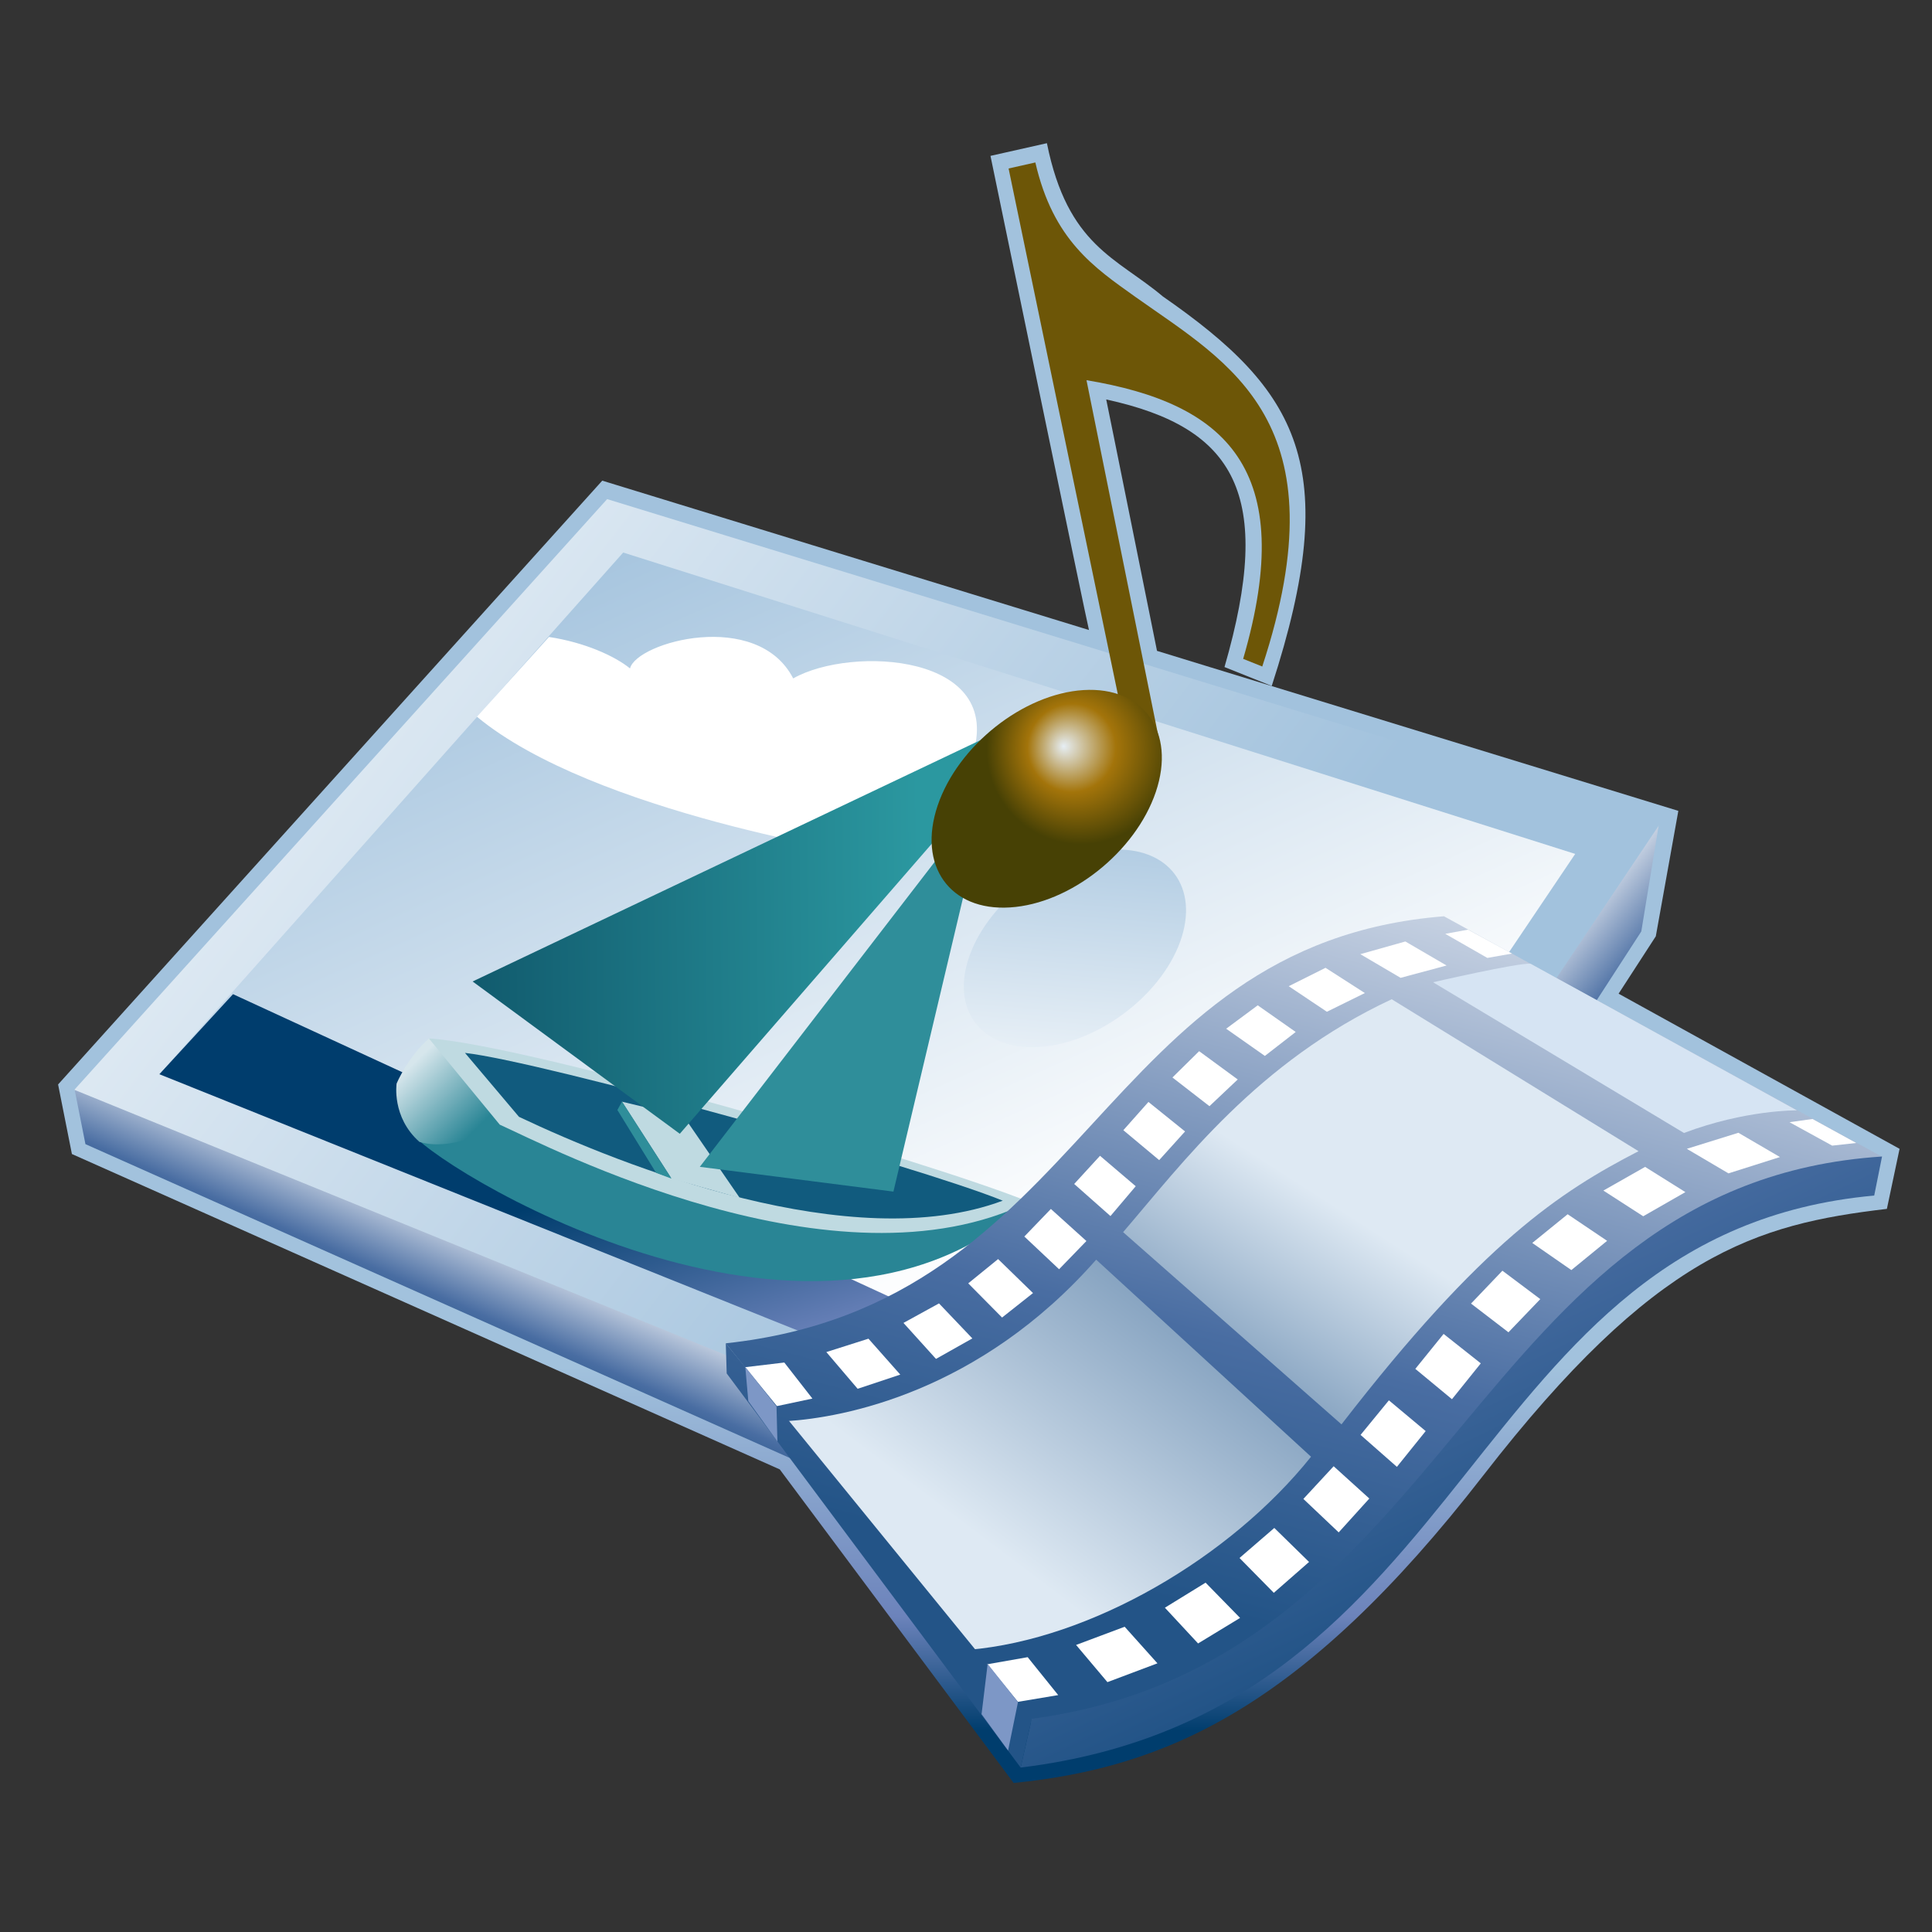<?xml version="1.0" encoding="UTF-8"?>
<!DOCTYPE svg PUBLIC "-//W3C//DTD SVG 1.1 Tiny//EN" "http://www.w3.org/Graphics/SVG/1.1/DTD/svg11-tiny.dtd">
<svg width="100%" height="100%" viewBox="0 0 88 88">
<rect x="0" y="0" width="88" height="88" fill="#333333" stroke="none"/>
<linearGradient id="_16" gradientUnits="userSpaceOnUse" x1="44.59" y1="60.38" x2="44.59" y2="79.03">
<stop stop-color="#A2C2DD" offset="0.1"/>
<stop stop-color="#6C83BB" offset="0.71"/>
<stop stop-color="#003D6D" offset="0.99"/>
</linearGradient>
<path fill="url(#_16)" d="M45.115,7.1c0,0,4.442,21.502,4.486,21.596c-0.044-0.012-22.169-6.803-22.169-6.803L2.646,49.396 l0.629,3.168c0,0,31.912,14.219,32.242,14.365c0.214,0.287,10.653,14.283,10.653,14.283c6.887-0.695,13.137-3.361,21.396-14.014 c7.83-10.096,12.406-11.432,18.379-12.135l0.578-2.735l-12.798-7.067l1.695-2.615l1.026-5.712L52.7,29.646 c0,0-2.309-11.462-2.313-11.451c5.887,1.281,7.664,4.318,5.387,12.188l2.152,0.86c3.257-10.018,1.21-13.455-4.962-17.742 c-2.095-1.766-4.334-2.287-5.279-6.979L45.115,7.1z"/>
<linearGradient id="_17" gradientUnits="userSpaceOnUse" x1="60.93" y1="52.81" x2="66.02" y2="57.05">
<stop stop-color="#FFFFFF" offset="0"/>
<stop stop-color="#496DA2" offset="0.71"/>
<stop stop-color="#235487" offset="0.99"/>
</linearGradient>
<polygon fill="url(#_17)" points="75.573,37.463 53.661,70.174 53.947,74.54 74.758,42.426 "/>
<linearGradient id="_18" gradientUnits="userSpaceOnUse" x1="30.18" y1="58.62" x2="27.66" y2="64.37">
<stop stop-color="#FFFFFF" offset="0"/>
<stop stop-color="#496DA2" offset="0.71"/>
<stop stop-color="#235487" offset="0.99"/>
</linearGradient>
<polygon fill="url(#_18)" points="53.736,70.126 3.396,49.614 3.892,52.114 53.982,74.432 "/>
<linearGradient id="_19" gradientUnits="userSpaceOnUse" x1="-6.29" y1="7.95" x2="50.12" y2="51.79">
<stop stop-color="#FFFFFF" offset="0.15"/>
<stop stop-color="#A2C2DD" offset="1"/>
</linearGradient>
<polygon fill="url(#_19)" points="27.654,22.734 3.386,49.639 53.729,70.133 75.649,37.463 "/>
<linearGradient id="_20" gradientUnits="userSpaceOnUse" x1="48.47" y1="63.88" x2="29.78" y2="22.09">
<stop stop-color="#FFFFFF" offset="0.15"/>
<stop stop-color="#A2C2DD" offset="1"/>
</linearGradient>
<polygon fill="url(#_20)" points="52.738,67.113 7.301,48.881 28.386,25.167 71.748,38.895 "/>
<linearGradient id="_21" gradientUnits="userSpaceOnUse" x1="37.8" y1="84.17" x2="28.66" y2="53.65">
<stop stop-color="#FFFFFF" offset="0"/>
<stop stop-color="#A2C2DD" offset="0.35"/>
<stop stop-color="#6C83BB" offset="0.7"/>
<stop stop-color="#003D6D" offset="1"/>
</linearGradient>
<polygon fill="url(#_21)" points="10.614,45.283 48.181,62.602 52.698,67.174 7.259,48.929 "/>
<path fill="#FFFFFF" d="M21.724,32.645c5.298,4.398,17.89,6.303,17.89,6.303l4.661-4.473c1.562-4.698-5.492-5.081-8.146-3.574 c-1.636-3.174-7.129-1.658-7.433-0.455c-0.701-0.569-2.066-1.186-3.692-1.433L21.724,32.645z"/>
<path fill="#298595" d="M22.832,51.155l24.04,3.589c-9.936,9.171-27.528-1.854-28.178-3.223L22.832,51.155z"/>
<linearGradient id="_22" gradientUnits="userSpaceOnUse" x1="18.48" y1="48.79" x2="21.37" y2="51.73">
<stop stop-color="#D6E6EC" offset="0"/>
<stop stop-color="#298595" offset="1"/>
</linearGradient>
<path fill="url(#_22)" d="M19.555,47.287l3.277,3.868c-0.632,0.448-2.366,1.267-3.728,0.856 c-1.276-1.131-1.038-2.66-1.038-2.66S18.567,48.15,19.555,47.287z"/>
<path fill="#BFDAE1" d="M19.535,47.3l3.229,3.927c2.167,0.971,15.313,7.841,24.108,3.518 C42.236,52.867,23.927,47.563,19.535,47.3z"/>
<path fill="#115B7E" d="M23.639,50.87l-2.46-2.912c3.512,0.393,20.555,5.13,24.496,6.731 C38.792,57.254,28.356,53.107,23.639,50.87z"/>
<polygon fill="#BFDAE1" points="28.329,50.18 30.587,53.686 33.694,54.562 31.148,50.857 "/>
<polygon fill="#2F8E9A" points="28.121,50.558 29.885,53.422 30.587,53.686 28.332,50.175 "/>
<linearGradient id="_23" gradientUnits="userSpaceOnUse" x1="41.93" y1="41.88" x2="16.05" y2="42.23">
<stop stop-color="#2B98A0" offset="0"/>
<stop stop-color="#0A4A60" offset="1"/>
</linearGradient>
<polygon fill="url(#_23)" points="30.964,51.642 47.865,32.188 21.527,44.705 "/>
<polygon fill="#2F8E9A" points="31.875,53.148 44.998,36.111 40.694,54.276 "/>
<linearGradient id="_24" gradientUnits="userSpaceOnUse" x1="65.92" y1="31.66" x2="55.05" y2="73.8">
<stop stop-color="#FFFFFF" offset="0"/>
<stop stop-color="#496DA2" offset="0.71"/>
<stop stop-color="#235487" offset="0.99"/>
</linearGradient>
<path fill="url(#_24)" d="M33.058,61.186c16.567-1.779,16.873-18.189,32.713-19.451l19.971,10.963 c-20.1,2.682-18.437,22.9-38.843,25.768L33.058,61.186z"/>
<linearGradient id="_25" gradientUnits="userSpaceOnUse" x1="44.49" y1="69.9" x2="61.67" y2="47.16">
<stop stop-color="#DEE9F3" offset="0"/>
<stop stop-color="#235487" offset="1"/>
</linearGradient>
<path fill="url(#_25)" d="M35.852,64.73c2.522-0.162,8.743-1.288,14.078-7.354l9.786,8.976 c-3.684,4.604-10.036,8.322-15.593,8.795L35.852,64.73z"/>
<linearGradient id="_26" gradientUnits="userSpaceOnUse" x1="61.99" y1="55.68" x2="52.04" y2="71.17">
<stop stop-color="#DEE9F3" offset="0"/>
<stop stop-color="#235487" offset="1"/>
</linearGradient>
<path fill="url(#_26)" d="M51.156,56.123c2.703-3.146,6.122-7.757,12.234-10.609l11.242,6.921 c-3.575,1.847-7.117,4.148-13.529,12.443L51.156,56.123z"/>
<path fill="#D6E4F3" d="M65.274,44.74c0,0,3.864-0.891,4.438-0.844l12.134,6.679c0,0-2.332-0.032-5.143,1.03L65.274,44.74z"/>
<polygon fill="#FFFFFF" points="33.864,62.283 35.724,62.061 37.004,63.703 35.306,64.063 "/>
<polygon fill="#FFFFFF" points="37.639,61.585 39.064,63.257 41.006,62.611 39.557,60.975 "/>
<polygon fill="#FFFFFF" points="41.152,60.257 42.633,61.896 44.289,60.963 42.77,59.368 "/>
<polygon fill="#FFFFFF" points="44.102,58.455 45.643,60.012 47.052,58.897 45.462,57.349 "/>
<polygon fill="#FFFFFF" points="46.657,56.322 48.24,57.812 49.485,56.527 47.866,55.066 "/>
<polygon fill="#FFFFFF" points="48.928,53.928 50.58,55.39 51.731,54.031 50.104,52.645 "/>
<polygon fill="#FFFFFF" points="51.167,51.479 52.799,52.842 53.978,51.536 52.31,50.192 "/>
<polygon fill="#FFFFFF" points="53.403,49.078 55.089,50.385 56.377,49.168 54.619,47.88 "/>
<polygon fill="#FFFFFF" points="55.85,46.857 57.613,48.096 59.018,47.005 57.288,45.791 "/>
<polygon fill="#FFFFFF" points="58.7,44.92 60.438,46.084 62.167,45.232 60.376,44.082 "/>
<polygon fill="#FFFFFF" points="61.961,43.461 63.796,44.539 65.889,43.977 64.012,42.883 "/>
<polygon fill="#FFFFFF" points="65.83,42.535 67.746,43.632 68.869,43.434 66.867,42.345 "/>
<polygon fill="#FFFFFF" points="44.726,75.848 46.809,75.482 48.2,77.209 46.062,77.567 "/>
<polygon fill="#FFFFFF" points="49.014,74.925 50.442,76.619 52.72,75.762 51.227,74.096 "/>
<polygon fill="#FFFFFF" points="53.059,73.229 54.913,72.088 56.484,73.694 54.571,74.857 "/>
<polygon fill="#FFFFFF" points="56.458,70.964 58.02,72.551 59.626,71.145 58.043,69.596 "/>
<polygon fill="#FFFFFF" points="59.367,68.274 60.976,69.798 62.371,68.256 60.746,66.785 "/>
<polygon fill="#FFFFFF" points="61.972,65.358 63.627,66.813 64.938,65.184 63.262,63.783 "/>
<polygon fill="#FFFFFF" points="64.466,62.35 66.135,63.732 67.448,62.099 65.754,60.758 "/>
<polygon fill="#FFFFFF" points="67.003,59.376 68.708,60.684 70.158,59.173 68.433,57.879 "/>
<polygon fill="#FFFFFF" points="69.793,56.615 71.573,57.85 73.202,56.518 71.404,55.307 "/>
<polygon fill="#FFFFFF" points="73.032,54.229 74.846,55.399 76.767,54.299 74.932,53.15 "/>
<polygon fill="#FFFFFF" points="76.833,52.327 78.729,53.445 81.075,52.702 79.181,51.596 "/>
<polygon fill="#FFFFFF" points="81.51,51.115 83.453,52.182 84.549,52.061 82.556,50.968 "/>
<linearGradient id="_27" gradientUnits="userSpaceOnUse" x1="48.71" y1="30.01" x2="68.64" y2="71.92">
<stop stop-color="#FFFFFF" offset="0"/>
<stop stop-color="#496DA2" offset="0.71"/>
<stop stop-color="#235487" offset="0.99"/>
</linearGradient>
<path fill="url(#_27)" d="M46.994,78.289c19.261-2.561,20.004-24.396,38.73-25.611l-0.356,1.778 C66.604,56.168,67.392,77.961,46.489,80.51L46.994,78.289z"/>
<polygon fill="url(#_24)" points="46.994,78.289 33.058,61.186 33.1,62.559 46.489,80.51 "/>
<polygon fill="#7D97C6" points="46.368,77.527 45.917,79.736 44.709,78.078 44.986,75.788 "/>
<polygon fill="#7D97C6" points="33.947,62.261 34.085,63.82 35.41,65.659 35.369,64.061 "/>
<linearGradient id="_29" gradientUnits="userSpaceOnUse" x1="48.17" y1="53.1" x2="49.57" y2="35.59">
<stop stop-color="#FFFFFF" offset="0.05"/>
<stop stop-color="#A2C2DD" offset="1"/>
</linearGradient>
<path fill="url(#_29)" d="M53.752,42.9c-0.903,2.48-3.778,4.625-6.423,4.79c-2.643,0.165-4.06-1.71-3.157-4.189 c0.903-2.481,3.777-4.629,6.421-4.797C53.238,38.541,54.651,40.416,53.752,42.9z"/>
<path fill="#6D5607" d="M51.136,32.682L45.94,7.674L47.159,7.4c0.813,3.538,2.674,4.782,4.56,6.126 c4.294,3.048,9.443,5.667,5.775,16.833l-0.87-0.348c2.53-8.688-0.825-11.644-7.136-12.694l3.375,16.715L51.136,32.682z"/>
<radialGradient id="_30" gradientUnits="userSpaceOnUse" cx="49.29" cy="34.16" fx="48.44" fy="33.99" r="4.58">
<stop stop-color="#E6EEF4" offset="0"/>
<stop stop-color="#A3740A" offset="0.44"/>
<stop stop-color="#474105" offset="0.94"/>
</radialGradient>
<path fill="url(#_30)" d="M52.645,36.074c-0.926,2.733-3.896,5.09-6.641,5.258c-2.743,0.175-4.222-1.904-3.295-4.641 c0.923-2.729,3.896-5.086,6.64-5.259C52.09,31.263,53.57,33.34,52.645,36.074z"/>
</svg>